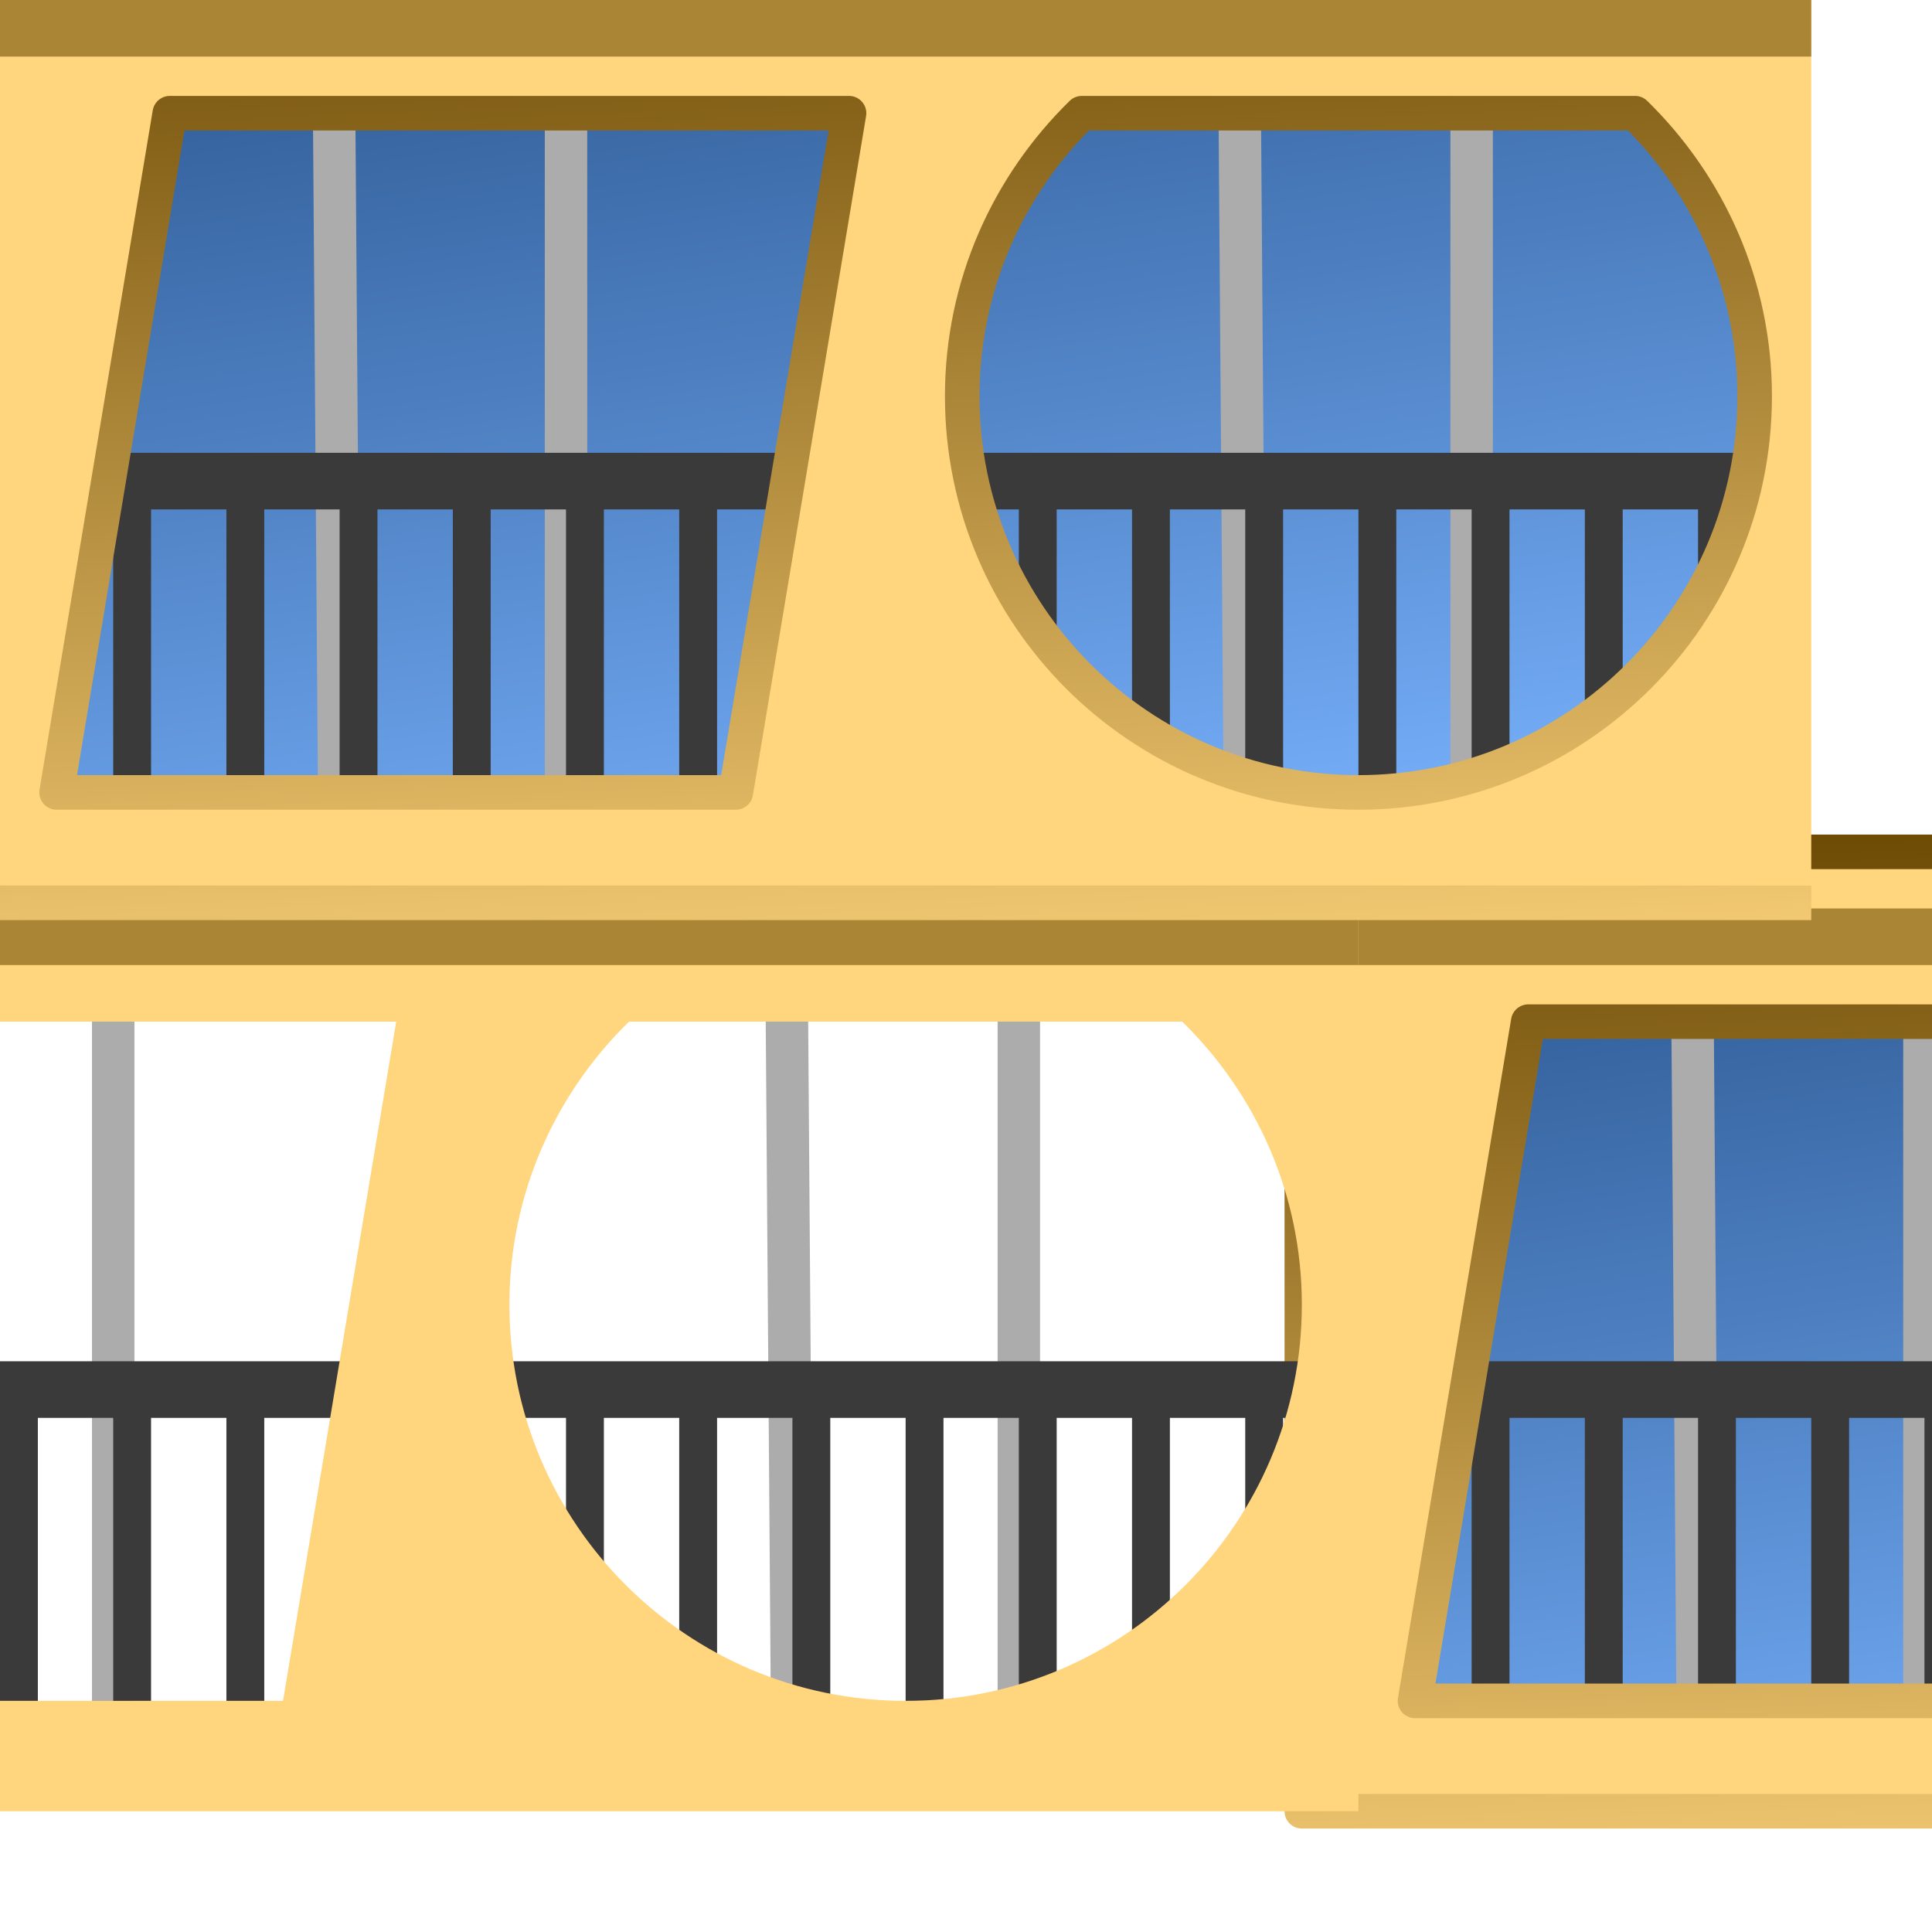 <?xml version="1.0" encoding="UTF-8" standalone="no"?>
<!DOCTYPE svg PUBLIC "-//W3C//DTD SVG 20010904//EN"
"http://www.w3.org/TR/2001/REC-SVG-20010904/DTD/svg10.dtd">
<!-- Created with Inkscape (http://www.inkscape.org/) -->
<svg
   width="128pt"
   height="128pt"
   id="svg1"
   sodipodi:version="0.32"
   inkscape:version="0.40"
   sodipodi:docbase="/home/fred/work/r-opencity/graphism/frodrigo/2/residential/la_grande_motte"
   sodipodi:docname="mur.svg"
   xmlns="http://www.w3.org/2000/svg"
   xmlns:cc="http://web.resource.org/cc/"
   xmlns:inkscape="http://www.inkscape.org/namespaces/inkscape"
   xmlns:sodipodi="http://sodipodi.sourceforge.net/DTD/sodipodi-0.dtd"
   xmlns:rdf="http://www.w3.org/1999/02/22-rdf-syntax-ns#"
   xmlns:dc="http://purl.org/dc/elements/1.1/"
   xmlns:xlink="http://www.w3.org/1999/xlink">
  <defs
     id="defs3">
    <linearGradient
       id="linearGradient5471">
      <stop
         style="stop-color:#ffd57d;stop-opacity:1;"
         offset="0"
         id="stop5472" />
      <stop
         style="stop-color:#674500;stop-opacity:1;"
         offset="1"
         id="stop5473" />
    </linearGradient>
    <linearGradient
       id="linearGradient4846">
      <stop
         style="stop-color:#76affa;stop-opacity:1;"
         offset="0"
         id="stop4847" />
      <stop
         style="stop-color:#2b5790;stop-opacity:1;"
         offset="1"
         id="stop4848" />
    </linearGradient>
    <linearGradient
       inkscape:collect="always"
       xlink:href="#linearGradient4846"
       id="linearGradient4849"
       gradientTransform="scale(1.581,0.632)"
       x1="80.441"
       y1="114.992"
       x2="32.286"
       y2="-12.218"
       gradientUnits="userSpaceOnUse" />
    <linearGradient
       inkscape:collect="always"
       xlink:href="#linearGradient5471"
       id="linearGradient6744"
       gradientTransform="scale(1.404,0.712)"
       x1="52.676"
       y1="131.82"
       x2="40.686"
       y2="-16.545"
       gradientUnits="userSpaceOnUse" />
  </defs>
  <sodipodi:namedview
     id="base"
     pagecolor="#ffffff"
     bordercolor="#666666"
     borderopacity="1.0"
     inkscape:pageopacity="0.0"
     inkscape:pageshadow="2"
     inkscape:zoom="3.4732669"
     inkscape:cx="87.732850"
     inkscape:cy="70.440194"
     inkscape:current-layer="layer1"
     gridspacingy="4pt"
     gridspacingx="4pt"
     gridoriginy="0pt"
     gridoriginx="0pt"
     gridempspacing="4"
     showgrid="true"
     inkscape:grid-points="true"
     inkscape:window-width="992"
     inkscape:window-height="746"
     inkscape:window-x="0"
     inkscape:window-y="0"
     showguides="true"
     inkscape:guide-bbox="true">
    <sodipodi:guide
       orientation="horizontal"
       position="64.205"
       id="guide1071" />
    <sodipodi:guide
       orientation="vertical"
       position="63.629"
       id="guide1072" />
  </sodipodi:namedview>
  <g
     inkscape:label="Layer 1"
     inkscape:groupmode="layer"
     id="layer1">
    <use
       x="0"
       y="0"
       xlink:href="#g6098"
       id="use6105"
       transform="translate(120,80.25)"
       width="160"
       height="160" />
    <use
       x="0"
       y="0"
       xlink:href="#g6098"
       id="use6735"
       transform="translate(-40,80.25)"
       width="160"
       height="160" />
    <g
       id="g6098">
      <rect
         style="color:#000000;fill:url(#linearGradient4849);fill-opacity:1.0;fill-rule:evenodd;stroke:none;stroke-width:3.055;stroke-linecap:butt;stroke-linejoin:round;stroke-miterlimit:4;stroke-dashoffset:0;stroke-opacity:1;marker:none;marker-start:none;marker-mid:none;marker-end:none;visibility:visible;display:block;"
         id="rect4224"
         width="150"
         height="60"
         x="5"
         y="10" />
      <path
         style="fill:none;fill-opacity:0.75;fill-rule:evenodd;stroke:#acacac;stroke-width:3.75;stroke-linecap:butt;stroke-linejoin:miter;stroke-opacity:1;stroke-miterlimit:4;stroke-dasharray:none;"
         d="M 29.511,9.205 L 30,75 L 50,75 L 50,10"
         id="path5475" />
      <path
         style="fill:none;fill-opacity:0.75;fill-rule:evenodd;stroke:#acacac;stroke-width:3.75;stroke-linecap:butt;stroke-linejoin:miter;stroke-miterlimit:4;stroke-opacity:1"
         d="M 29.511,9.205 L 30,75 L 50,75 L 50,10"
         id="path6097"
         transform="translate(80,0)" />
      <path
         style="color:#000000;fill:#3a3a3a;fill-opacity:1;fill-rule:evenodd;stroke:none;stroke-width:3.055;stroke-linecap:butt;stroke-linejoin:round;stroke-miterlimit:4;stroke-dashoffset:0;stroke-opacity:1;marker:none;marker-start:none;marker-mid:none;marker-end:none;visibility:visible;display:block;"
         d="M 5,40 L 5,45 L 10,45 L 10,70 L 13.344,70 L 13.344,45 L 20,45 L 20,70 L 23.344,70 L 23.344,45 L 30,45 L 30,70 L 33.344,70 L 33.344,45 L 40,45 L 40,70 L 43.344,70 L 43.344,45 L 50,45 L 50,70 L 53.344,70 L 53.344,45 L 60,45 L 60,70 L 63.344,70 L 63.344,45 L 90,45 L 90,70 L 93.344,70 L 93.344,45 L 100,45 L 100,70 L 103.344,70 L 103.344,45 L 110,45 L 110,70 L 113.344,70 L 113.344,45 L 120,45 L 120,70 L 123.344,70 L 123.344,45 L 130,45 L 130,70 L 133.344,70 L 133.344,45 L 140,45 L 140,70 L 143.344,70 L 143.344,45 L 150,45 L 150,70 L 153.344,70 L 153.344,45 L 155,45 L 155,40 L 5,40 z "
         id="rect3586"
         sodipodi:nodetypes="ccccccccccccccccccccccccccccccccccccccccccccccccccccccccc" />
      <path
         style="color:#000000;fill:#ffd57d;fill-opacity:1;fill-rule:evenodd;stroke:url(#linearGradient6744);stroke-width:3.055;stroke-linecap:butt;stroke-linejoin:round;stroke-miterlimit:4;stroke-dashoffset:0;stroke-opacity:1;marker:none;marker-start:none;marker-mid:none;marker-end:none;visibility:visible;display:block;"
         d="M 15,10 L 75,10 L 65,70 L 5,70 L 15,10 z M 95.562,10 L 144.438,10 C 150.939,16.356 155,25.196 155,35 C 155,54.32 139.32,70 120,70 C 100.68,70 85,54.32 85,35 C 85,25.196 89.061,16.356 95.562,10 z M 160,-5 L -5,-5 L -5,79.75 L 160,79.75"
         id="rect1073"
         sodipodi:nodetypes="ccccccccccccccc" />
      <rect
         style="color:#000000;fill:#aa8536;fill-opacity:1;fill-rule:evenodd;stroke:none;stroke-width:3.055;stroke-linecap:butt;stroke-linejoin:round;stroke-miterlimit:4;stroke-dashoffset:0;stroke-opacity:1;marker:none;marker-start:none;marker-mid:none;marker-end:none;visibility:visible;display:block;"
         id="rect2964"
         width="160"
         height="5"
         x="0"
         y="0" />
    </g>
  </g>
</svg>
